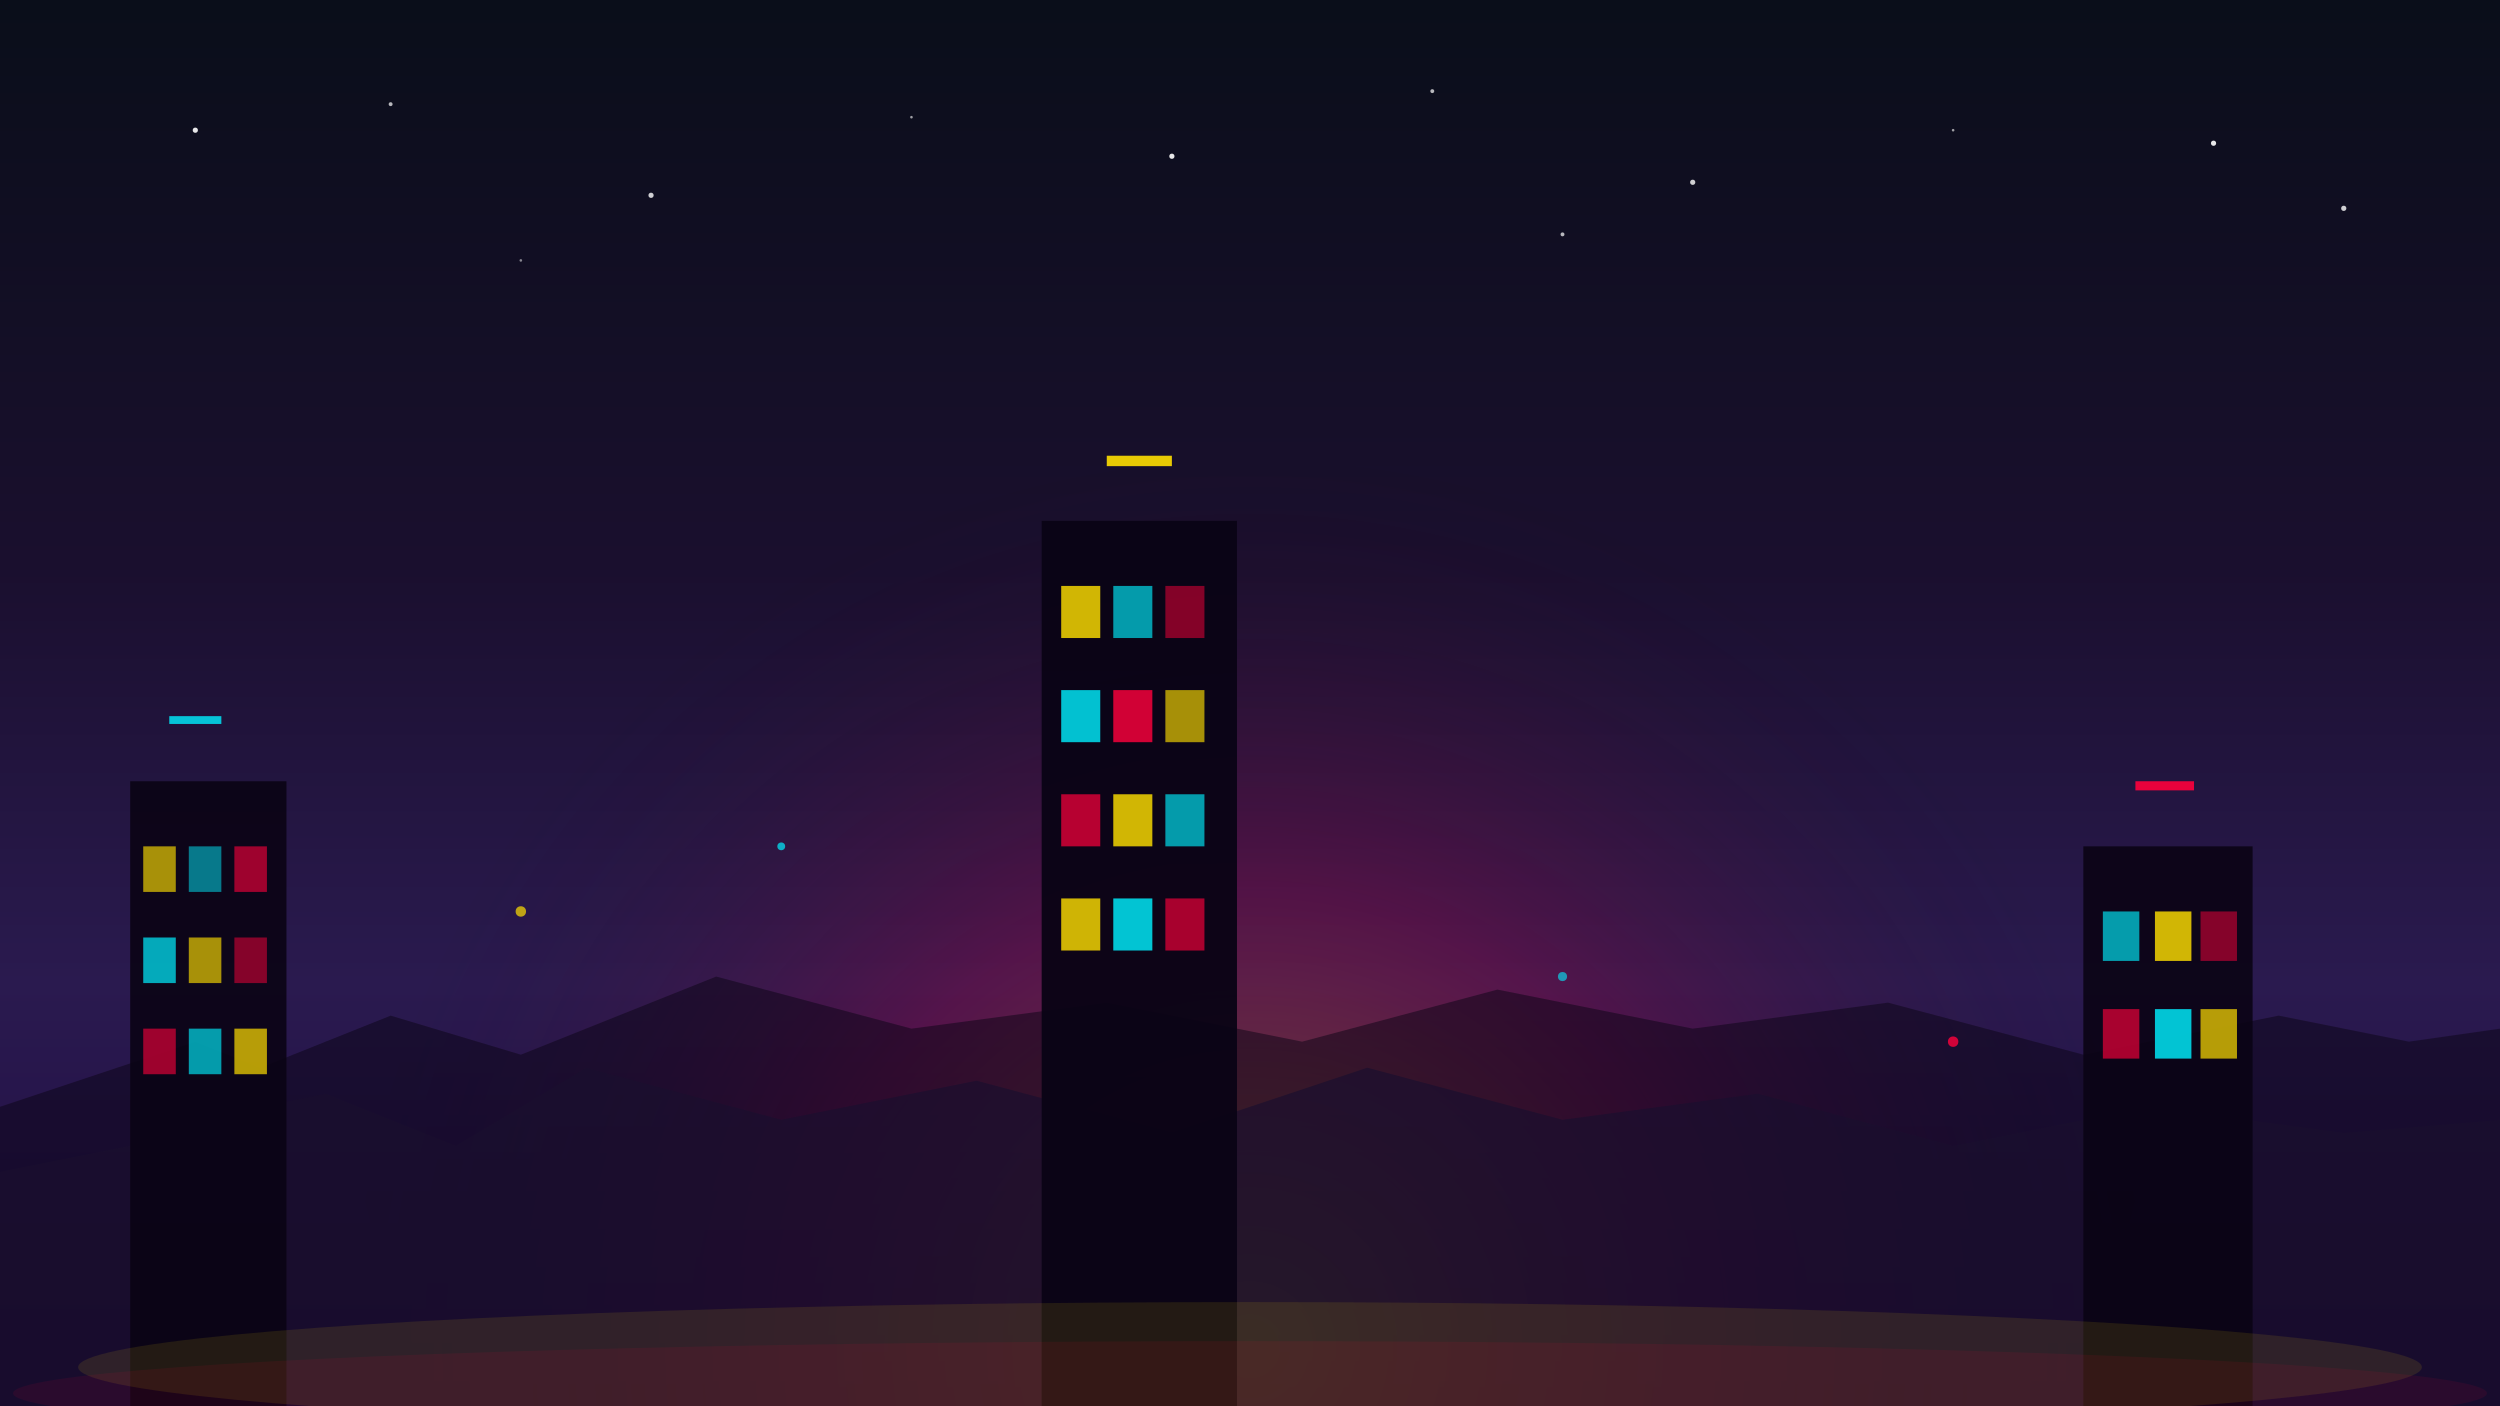 <svg xmlns="http://www.w3.org/2000/svg" viewBox="0 0 1920 1080">
  <!-- Epic cyberpunk cityscape for main menu -->
  <defs>
    <linearGradient id="menuSky" x1="0%" y1="0%" x2="0%" y2="100%">
      <stop offset="0%" style="stop-color:#0a0e1a;stop-opacity:1" />
      <stop offset="40%" style="stop-color:#1a0f2e;stop-opacity:1" />
      <stop offset="70%" style="stop-color:#2a1a4f;stop-opacity:1" />
      <stop offset="100%" style="stop-color:#1f0a42;stop-opacity:1" />
    </linearGradient>
    <radialGradient id="cityGlow" cx="50%" cy="70%">
      <stop offset="0%" style="stop-color:#ffdf00;stop-opacity:0.4" />
      <stop offset="50%" style="stop-color:#ff003c;stop-opacity:0.2" />
      <stop offset="100%" style="stop-color:#0a0e1a;stop-opacity:0" />
    </radialGradient>
    <filter id="neonGlow">
      <feGaussianBlur stdDeviation="4" result="blur"/>
      <feMerge>
        <feMergeNode in="blur"/>
        <feMergeNode in="SourceGraphic"/>
      </feMerge>
    </filter>
  </defs>
  
  <!-- Sky background -->
  <rect width="1920" height="1080" fill="url(#menuSky)"/>
  <circle cx="960" cy="756" r="700" fill="url(#cityGlow)"/>
  
  <!-- Stars -->
  <circle cx="150" cy="100" r="2" fill="#ffffff" opacity="0.9"/>
  <circle cx="300" cy="80" r="1.5" fill="#ffffff" opacity="0.7"/>
  <circle cx="500" cy="150" r="2" fill="#ffffff" opacity="0.8"/>
  <circle cx="700" cy="90" r="1" fill="#ffffff" opacity="0.6"/>
  <circle cx="900" cy="120" r="2" fill="#ffffff" opacity="0.9"/>
  <circle cx="1100" cy="70" r="1.5" fill="#ffffff" opacity="0.7"/>
  <circle cx="1300" cy="140" r="2" fill="#ffffff" opacity="0.8"/>
  <circle cx="1500" cy="100" r="1" fill="#ffffff" opacity="0.6"/>
  <circle cx="1700" cy="110" r="2" fill="#ffffff" opacity="0.9"/>
  <circle cx="400" cy="200" r="1" fill="#ffffff" opacity="0.5"/>
  <circle cx="1200" cy="180" r="1.5" fill="#ffffff" opacity="0.7"/>
  <circle cx="1800" cy="160" r="2" fill="#ffffff" opacity="0.8"/>
  
  <!-- Distant city skyline (background layer) -->
  <path d="M 0,850 L 150,800 L 200,820 L 300,780 L 400,810 L 550,750 L 700,790 L 850,770 L 1000,800 L 1150,760 L 1300,790 L 1450,770 L 1600,810 L 1750,780 L 1850,800 L 1920,790 L 1920,1080 L 0,1080 Z" 
        fill="#0a0415" opacity="0.5"/>
  
  <!-- Mid-ground city (more detailed) -->
  <path d="M 0,900 L 100,880 L 150,860 L 250,840 L 350,880 L 450,820 L 600,860 L 750,830 L 900,870 L 1050,820 L 1200,860 L 1350,840 L 1500,880 L 1650,850 L 1800,870 L 1920,860 L 1920,1080 L 0,1080 Z" 
        fill="#1a0f2e" opacity="0.7"/>
  
  <!-- Foreground buildings with detailed windows -->
  <!-- Left tower -->
  <rect x="100" y="600" width="120" height="480" fill="#0a0415" opacity="0.9"/>
  <rect x="110" y="650" width="25" height="35" fill="#ffdf00" opacity="0.8" filter="url(#neonGlow)"/>
  <rect x="145" y="650" width="25" height="35" fill="#00f0ff" opacity="0.7" filter="url(#neonGlow)"/>
  <rect x="180" y="650" width="25" height="35" fill="#ff003c" opacity="0.6"/>
  <rect x="110" y="720" width="25" height="35" fill="#00f0ff" opacity="0.7"/>
  <rect x="145" y="720" width="25" height="35" fill="#ffdf00" opacity="0.8" filter="url(#neonGlow)"/>
  <rect x="180" y="720" width="25" height="35" fill="#ff003c" opacity="0.7" filter="url(#neonGlow)"/>
  <rect x="110" y="790" width="25" height="35" fill="#ff003c" opacity="0.6"/>
  <rect x="145" y="790" width="25" height="35" fill="#00f0ff" opacity="0.8" filter="url(#neonGlow)"/>
  <rect x="180" y="790" width="25" height="35" fill="#ffdf00" opacity="0.7"/>
  
  <!-- Center tower (tallest) -->
  <rect x="800" y="400" width="150" height="680" fill="#0a0415" opacity="0.95"/>
  <rect x="815" y="450" width="30" height="40" fill="#ffdf00" opacity="0.9" filter="url(#neonGlow)"/>
  <rect x="855" y="450" width="30" height="40" fill="#00f0ff" opacity="0.8" filter="url(#neonGlow)"/>
  <rect x="895" y="450" width="30" height="40" fill="#ff003c" opacity="0.7" filter="url(#neonGlow)"/>
  <rect x="815" y="530" width="30" height="40" fill="#00f0ff" opacity="0.8"/>
  <rect x="855" y="530" width="30" height="40" fill="#ff003c" opacity="0.9" filter="url(#neonGlow)"/>
  <rect x="895" y="530" width="30" height="40" fill="#ffdf00" opacity="0.8" filter="url(#neonGlow)"/>
  <rect x="815" y="610" width="30" height="40" fill="#ff003c" opacity="0.7"/>
  <rect x="855" y="610" width="30" height="40" fill="#ffdf00" opacity="0.9" filter="url(#neonGlow)"/>
  <rect x="895" y="610" width="30" height="40" fill="#00f0ff" opacity="0.8" filter="url(#neonGlow)"/>
  <rect x="815" y="690" width="30" height="40" fill="#ffdf00" opacity="0.8"/>
  <rect x="855" y="690" width="30" height="40" fill="#00f0ff" opacity="0.9" filter="url(#neonGlow)"/>
  <rect x="895" y="690" width="30" height="40" fill="#ff003c" opacity="0.8" filter="url(#neonGlow)"/>
  
  <!-- Right tower -->
  <rect x="1600" y="650" width="130" height="430" fill="#0a0415" opacity="0.9"/>
  <rect x="1615" y="700" width="28" height="38" fill="#00f0ff" opacity="0.8" filter="url(#neonGlow)"/>
  <rect x="1655" y="700" width="28" height="38" fill="#ffdf00" opacity="0.9" filter="url(#neonGlow)"/>
  <rect x="1690" y="700" width="28" height="38" fill="#ff003c" opacity="0.7" filter="url(#neonGlow)"/>
  <rect x="1615" y="775" width="28" height="38" fill="#ff003c" opacity="0.8" filter="url(#neonGlow)"/>
  <rect x="1655" y="775" width="28" height="38" fill="#00f0ff" opacity="0.9" filter="url(#neonGlow)"/>
  <rect x="1690" y="775" width="28" height="38" fill="#ffdf00" opacity="0.7"/>
  
  <!-- Animated neon signs -->
  <rect x="850" y="350" width="50" height="8" fill="#ffdf00" opacity="0.9" filter="url(#neonGlow)">
    <animate attributeName="opacity" values="0.9;1;0.9" dur="2s" repeatCount="indefinite"/>
  </rect>
  <rect x="130" y="550" width="40" height="6" fill="#00f0ff" opacity="0.8" filter="url(#neonGlow)">
    <animate attributeName="opacity" values="0.8;1;0.8" dur="3s" repeatCount="indefinite"/>
  </rect>
  <rect x="1640" y="600" width="45" height="7" fill="#ff003c" opacity="0.9" filter="url(#neonGlow)">
    <animate attributeName="opacity" values="0.9;1;0.9" dur="2.5s" repeatCount="indefinite"/>
  </rect>
  
  <!-- Floating light particles -->
  <circle cx="400" cy="700" r="4" fill="#ffdf00" opacity="0.7" filter="url(#neonGlow)">
    <animate attributeName="cy" values="700;600;700" dur="6s" repeatCount="indefinite"/>
    <animate attributeName="opacity" values="0.7;1;0.7" dur="6s" repeatCount="indefinite"/>
  </circle>
  <circle cx="1200" cy="750" r="3.5" fill="#00f0ff" opacity="0.6" filter="url(#neonGlow)">
    <animate attributeName="cy" values="750;650;750" dur="7s" repeatCount="indefinite"/>
    <animate attributeName="opacity" values="0.6;0.9;0.6" dur="7s" repeatCount="indefinite"/>
  </circle>
  <circle cx="1500" cy="800" r="4" fill="#ff003c" opacity="0.8" filter="url(#neonGlow)">
    <animate attributeName="cy" values="800;700;800" dur="5s" repeatCount="indefinite"/>
    <animate attributeName="opacity" values="0.8;1;0.8" dur="5s" repeatCount="indefinite"/>
  </circle>
  <circle cx="600" cy="650" r="3" fill="#00f0ff" opacity="0.7" filter="url(#neonGlow)">
    <animate attributeName="cy" values="650;550;650" dur="6.5s" repeatCount="indefinite"/>
    <animate attributeName="opacity" values="0.7;1;0.7" dur="6.5s" repeatCount="indefinite"/>
  </circle>
  
  <!-- Ground fog/haze -->
  <ellipse cx="960" cy="1050" rx="900" ry="50" fill="#ffdf00" opacity="0.1"/>
  <ellipse cx="960" cy="1070" rx="950" ry="40" fill="#ff003c" opacity="0.08"/>
</svg>

